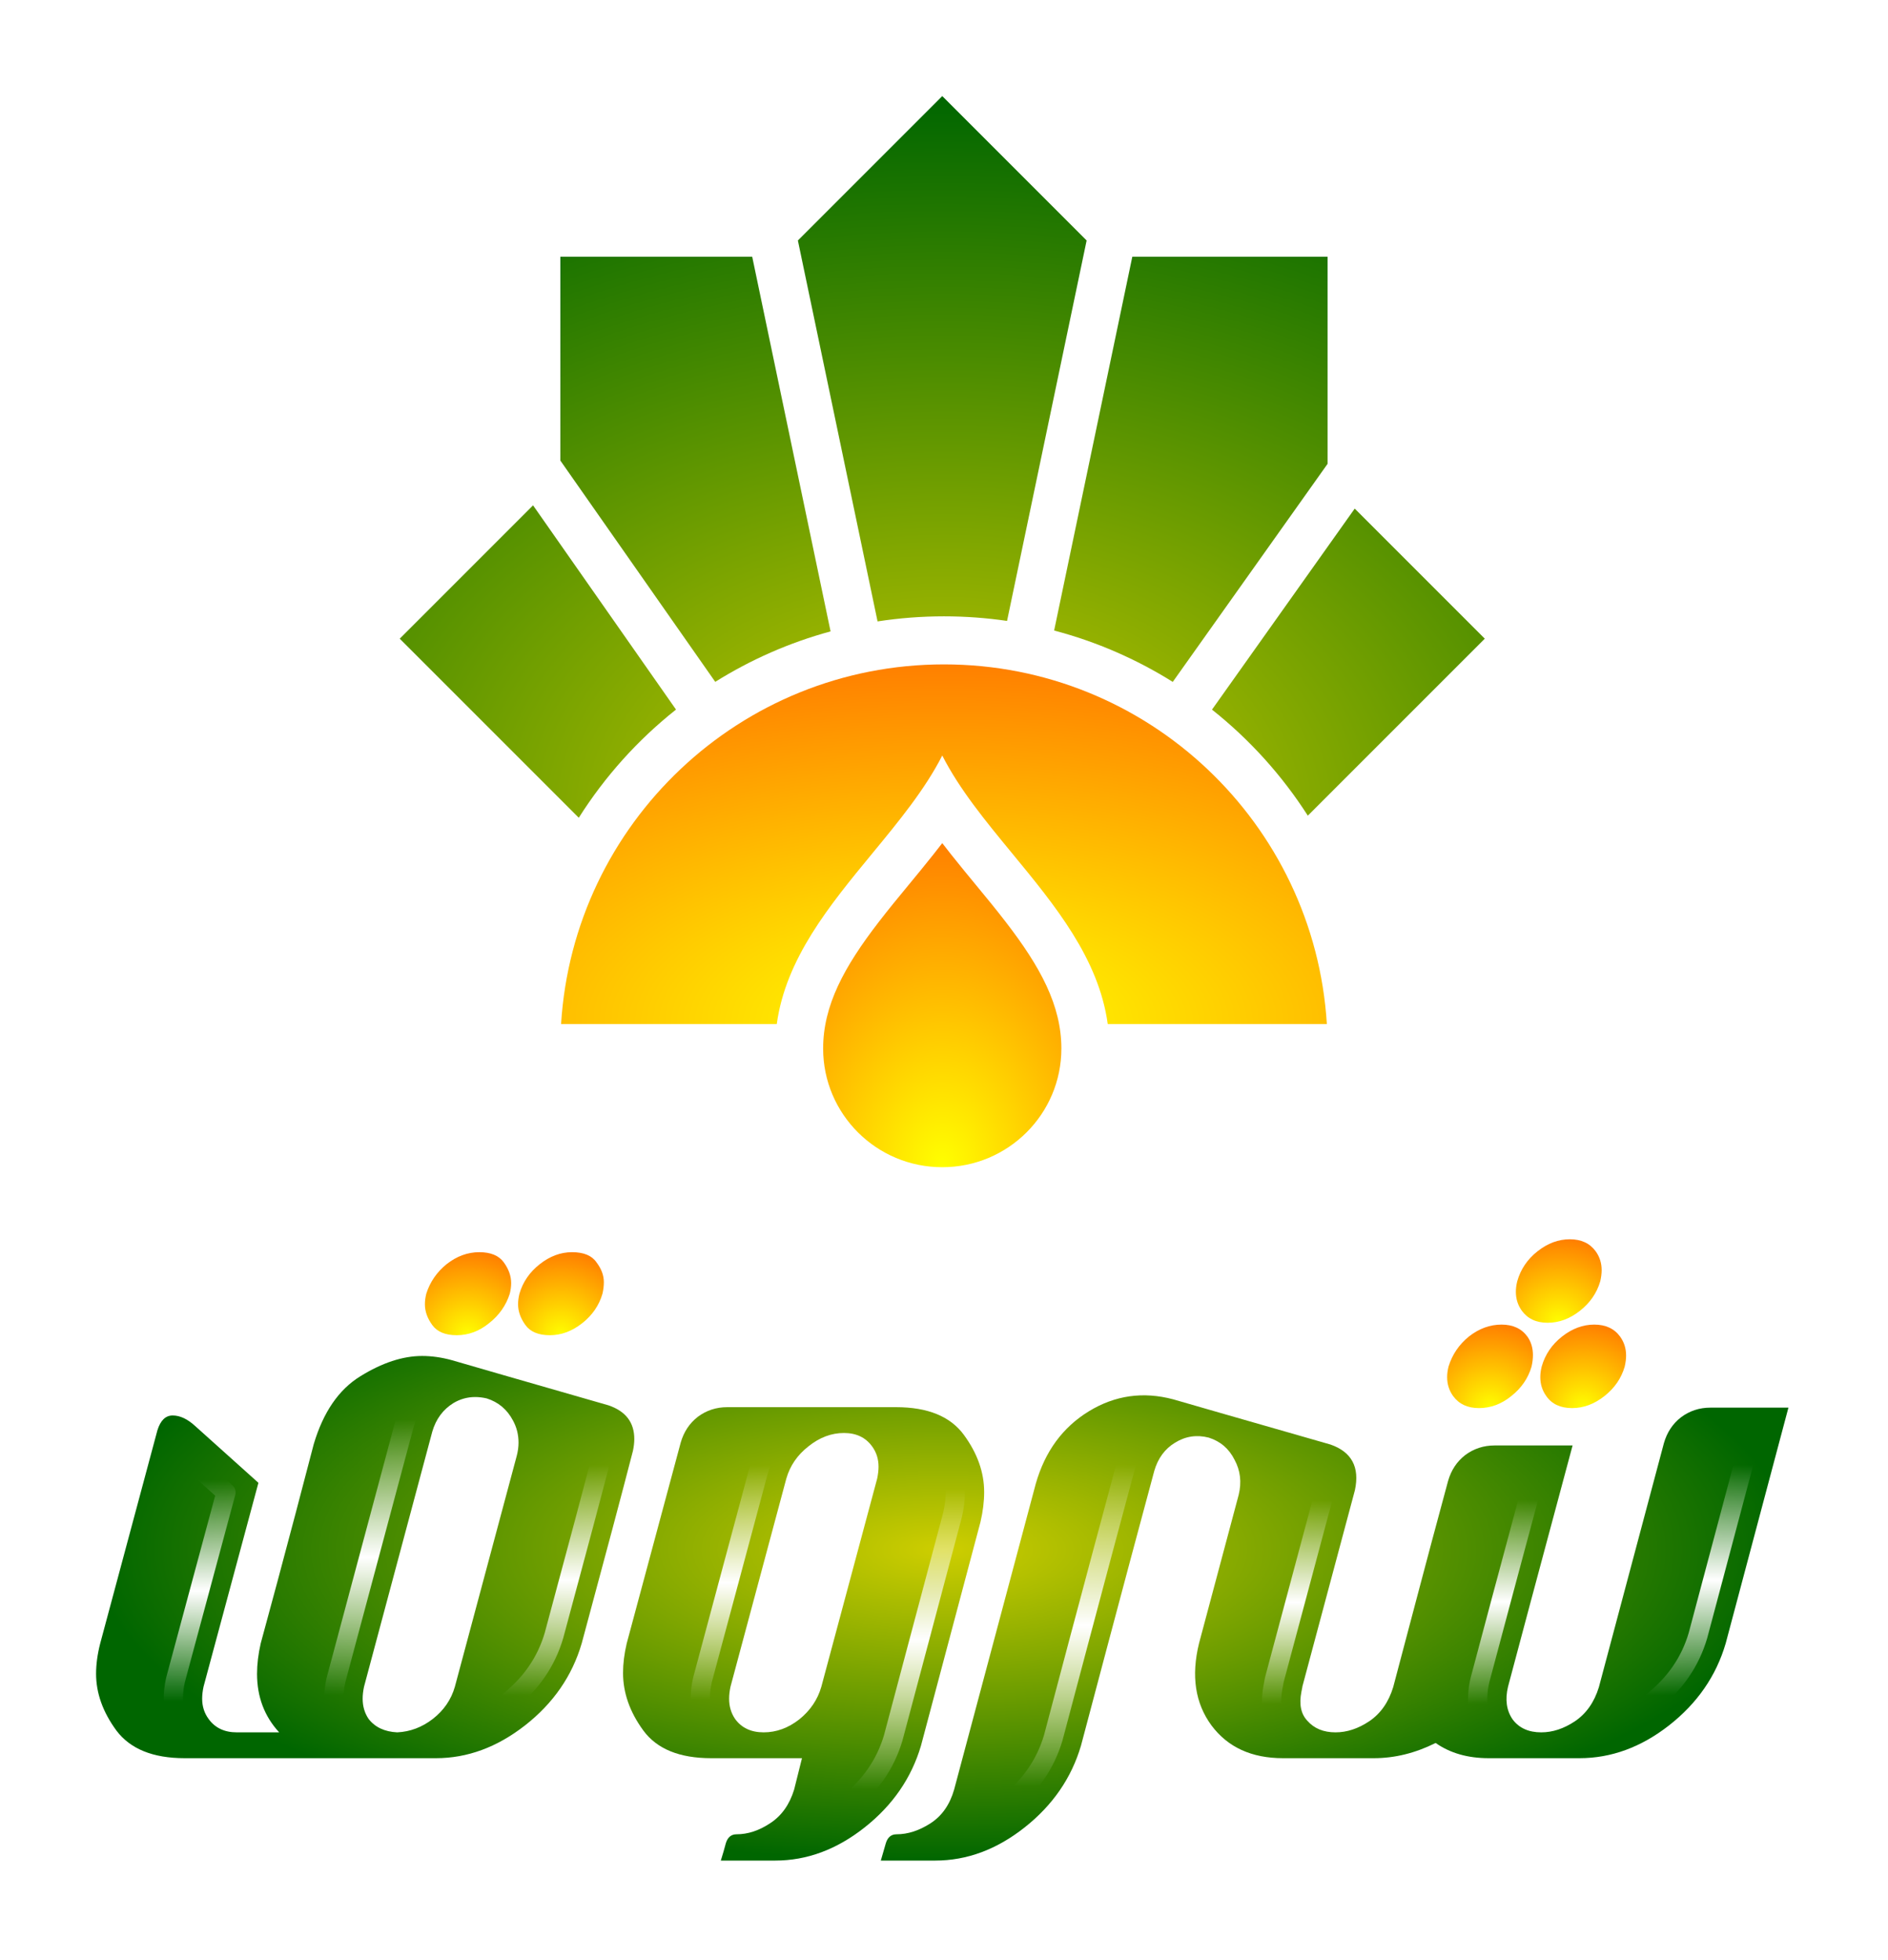 <svg width="393" height="408" viewBox="0 0 393 408" fill="none" xmlns="http://www.w3.org/2000/svg">
<path d="M156.575 53.428H116.638V95.852L148.883 141.914C156.239 137.31 164.308 133.741 172.888 131.411L156.575 53.428Z" fill="url(#paint0_radial_64_115)"/>
<path d="M209.625 129.232C205.339 128.604 200.954 128.279 196.493 128.279C191.792 128.279 187.176 128.64 182.67 129.335L166.085 50.051L196.137 20L226.188 50.051L209.625 129.232Z" fill="url(#paint1_radial_64_115)"/>
<path d="M244.118 141.924C236.566 137.195 228.261 133.557 219.424 131.231L235.699 53.428H276.343V96.54L244.118 141.924Z" fill="url(#paint2_radial_64_115)"/>
<path d="M272.231 169.764C266.843 161.346 260.091 153.885 252.285 147.694L281.993 105.856L309.066 132.929L272.231 169.764Z" fill="url(#paint3_radial_64_115)"/>
<path d="M140.715 147.683C132.769 153.982 125.914 161.597 120.478 170.199L83.208 132.929L110.959 105.177L140.715 147.683Z" fill="url(#paint4_radial_64_115)"/>
<path d="M161.691 213.134H116.792C119.373 171.36 154.07 138.279 196.493 138.279C238.916 138.279 273.613 171.36 276.194 213.134H230.583C228.71 199.49 219.601 188.432 210.693 177.617C205.174 170.917 199.733 164.312 196.137 157.243C192.542 164.312 187.1 170.917 181.582 177.617C172.674 188.432 163.564 199.49 161.691 213.134Z" fill="url(#paint5_radial_64_115)"/>
<path fill-rule="evenodd" clip-rule="evenodd" d="M196.137 242.93C209.859 242.93 220.932 231.847 220.932 218.238C220.932 209.246 216.54 201.215 209.402 191.951C207.258 189.168 205.268 186.758 203.184 184.233C201.556 182.26 199.87 180.217 198.006 177.871C197.384 177.088 196.759 176.291 196.137 175.48C195.514 176.291 194.89 177.088 194.267 177.871C192.404 180.217 190.718 182.26 189.089 184.233C187.005 186.758 185.016 189.168 182.871 191.951C175.734 201.215 171.342 209.246 171.342 218.238C171.342 231.847 182.415 242.93 196.137 242.93Z" fill="url(#paint6_radial_64_115)"/>
<path d="M82.688 360.554C85.376 360.426 87.84 359.498 90.08 357.77C92.384 355.978 93.92 353.738 94.688 351.05L107.552 303.05C107.808 302.09 107.936 301.162 107.936 300.266C107.936 298.602 107.552 297.066 106.784 295.658C105.568 293.354 103.744 291.818 101.312 291.05C100.48 290.858 99.68 290.762 98.912 290.762C97.312 290.762 95.808 291.178 94.4 292.01C92.224 293.354 90.752 295.338 89.984 297.962L75.776 351.05C75.584 351.946 75.488 352.778 75.488 353.546C75.488 355.146 75.904 356.554 76.736 357.77C78.08 359.498 80.064 360.426 82.688 360.554ZM90.752 365.93H38.432C31.84 365.93 27.104 364.01 24.224 360.17C21.408 356.33 20 352.394 20 348.362C20 346.378 20.288 344.266 20.864 342.026L32.768 297.674C33.408 295.626 34.464 294.602 35.936 294.602C37.472 294.602 39.04 295.338 40.64 296.81L53.792 308.618L42.368 351.05C42.176 351.946 42.08 352.778 42.08 353.546C42.08 355.146 42.528 356.554 43.424 357.77C44.768 359.626 46.72 360.554 49.28 360.554H58.112C55.04 357.226 53.504 353.162 53.504 348.362C53.504 346.378 53.76 344.266 54.272 342.026L57.728 329.258C60.288 319.722 62.816 310.154 65.312 300.554C67.296 293.898 70.528 289.194 75.008 286.442C79.552 283.626 83.84 282.218 87.872 282.218C89.856 282.218 91.904 282.506 94.016 283.082L104.96 286.25L126.656 292.49C130.24 293.706 132.032 296.042 132.032 299.498C132.032 300.266 131.936 301.098 131.744 301.994C129.568 310.442 126.016 323.786 121.088 342.026C119.104 348.81 115.168 354.506 109.28 359.114C103.456 363.658 97.28 365.93 90.752 365.93Z" fill="url(#paint7_radial_64_115)"/>
<path d="M161.37 387.242H150.042C150.426 386.026 150.778 384.81 151.098 383.594C151.482 382.378 152.218 381.77 153.306 381.77C155.674 381.77 158.01 381.002 160.314 379.466C162.682 377.93 164.346 375.594 165.306 372.458L166.938 365.93H148.026C141.434 365.93 136.73 364.01 133.914 360.17C131.098 356.33 129.69 352.33 129.69 348.17C129.69 346.25 129.946 344.202 130.458 342.026L141.69 300.266C142.33 298.026 143.514 296.234 145.242 294.89C147.034 293.546 149.082 292.874 151.386 292.874H186.522C193.114 292.874 197.818 294.794 200.634 298.634C203.45 302.474 204.858 306.442 204.858 310.538C204.858 312.522 204.602 314.602 204.09 316.778L191.706 363.338C189.722 370.058 185.818 375.722 179.994 380.33C174.17 384.938 167.962 387.242 161.37 387.242ZM158.97 360.554C161.594 360.554 164.058 359.658 166.362 357.866C168.666 356.01 170.202 353.738 170.97 351.05L182.586 307.754C182.778 306.858 182.874 306.026 182.874 305.258C182.874 303.658 182.426 302.25 181.53 301.034C180.186 299.178 178.234 298.25 175.674 298.25C173.05 298.25 170.586 299.178 168.282 301.034C165.978 302.826 164.442 305.066 163.674 307.754L152.058 351.05C151.866 351.946 151.77 352.778 151.77 353.546C151.77 355.146 152.186 356.554 153.018 357.77C154.362 359.626 156.346 360.554 158.97 360.554Z" fill="url(#paint8_radial_64_115)"/>
<path d="M272.146 358.154C273.554 359.754 275.506 360.554 278.002 360.554C280.37 360.554 282.706 359.786 285.01 358.25C287.378 356.65 289.042 354.282 290.002 351.146C291.602 345.066 293.202 339.018 294.802 333.002C296.978 324.746 299.186 316.49 301.426 308.234C302.066 305.994 303.25 304.202 304.978 302.858C306.77 301.514 308.818 300.842 311.122 300.842H327.346C324.402 311.85 321.458 322.826 318.514 333.77L313.906 351.05C313.266 353.738 313.586 356.01 314.866 357.866C316.21 359.658 318.194 360.554 320.818 360.554C323.186 360.554 325.522 359.786 327.826 358.25C330.194 356.65 331.858 354.282 332.818 351.146L346.354 300.362C346.994 298.122 348.178 296.33 349.906 294.986C351.698 293.642 353.746 292.97 356.05 292.97H372.274L359.218 342.026C357.234 348.81 353.298 354.506 347.41 359.114C341.586 363.658 335.378 365.93 328.786 365.93H309.874C305.522 365.93 301.842 364.874 298.834 362.762C294.61 364.874 290.322 365.93 285.97 365.93H267.058C260.53 365.93 255.57 363.658 252.178 359.114C248.786 354.506 247.922 348.81 249.586 342.026L257.842 311.114C258.482 308.49 258.194 306.058 256.978 303.818C255.826 301.514 254.034 299.978 251.602 299.21C249.106 298.57 246.77 298.922 244.594 300.266C242.482 301.546 241.042 303.498 240.274 306.122C236.946 318.474 233.65 330.794 230.386 343.082C228.594 349.802 226.802 356.554 225.01 363.338C223.026 370.058 219.122 375.722 213.298 380.33C207.474 384.938 201.266 387.242 194.674 387.242H183.346L184.402 383.594C184.786 382.378 185.522 381.77 186.61 381.77C188.978 381.77 191.346 381.002 193.714 379.466C196.082 377.93 197.714 375.594 198.61 372.458L215.602 308.81C217.522 302.09 221.202 297.066 226.642 293.738C232.082 290.41 237.938 289.578 244.21 291.242C247.794 292.266 251.346 293.29 254.866 294.314L276.946 300.65C281.362 302.186 283.058 305.354 282.034 310.154L271.09 351.05V351.146L270.898 352.106C270.386 354.73 270.802 356.746 272.146 358.154Z" fill="url(#paint9_radial_64_115)"/>
<path d="M89.984 275.786C91.008 277.194 92.704 277.898 95.072 277.898C97.504 277.898 99.744 277.066 101.792 275.402C103.904 273.738 105.344 271.69 106.112 269.258C106.304 268.49 106.4 267.754 106.4 267.05C106.4 265.578 105.888 264.138 104.864 262.73C103.84 261.322 102.144 260.618 99.776 260.618C97.344 260.618 95.072 261.45 92.96 263.114C90.912 264.778 89.504 266.826 88.736 269.258C88.544 270.026 88.448 270.762 88.448 271.466C88.448 272.938 88.96 274.378 89.984 275.786Z" fill="url(#paint10_radial_64_115)"/>
<path d="M109.376 275.786C110.4 277.194 112.096 277.898 114.464 277.898C116.832 277.898 119.072 277.066 121.184 275.402C123.296 273.738 124.704 271.69 125.408 269.258C125.6 268.426 125.696 267.626 125.696 266.858C125.696 265.45 125.184 264.074 124.16 262.73C123.2 261.322 121.504 260.618 119.072 260.618C116.704 260.618 114.464 261.45 112.352 263.114C110.24 264.778 108.832 266.826 108.128 269.258C107.936 270.026 107.84 270.762 107.84 271.466C107.84 272.938 108.352 274.378 109.376 275.786Z" fill="url(#paint11_radial_64_115)"/>
<path d="M328.882 272.81C326.77 274.474 324.53 275.306 322.162 275.306C319.794 275.306 318.002 274.474 316.786 272.81C315.954 271.658 315.538 270.346 315.538 268.874C315.538 268.17 315.634 267.434 315.826 266.666C316.53 264.17 317.938 262.09 320.05 260.426C322.162 258.762 324.402 257.93 326.77 257.93C329.138 257.93 330.93 258.762 332.146 260.426C332.978 261.578 333.394 262.89 333.394 264.362C333.394 265.066 333.298 265.834 333.106 266.666C332.402 269.098 330.994 271.146 328.882 272.81Z" fill="url(#paint12_radial_64_115)"/>
<path d="M314.578 290.569C312.53 292.233 310.29 293.065 307.858 293.065C305.49 293.065 303.698 292.233 302.482 290.569C301.65 289.417 301.234 288.105 301.234 286.633C301.234 285.929 301.33 285.193 301.522 284.425C302.29 281.929 303.698 279.849 305.746 278.185C307.858 276.521 310.13 275.689 312.562 275.689C314.93 275.689 316.722 276.521 317.938 278.185C318.706 279.273 319.09 280.553 319.09 282.025C319.09 282.793 318.994 283.593 318.802 284.425C318.098 286.857 316.69 288.905 314.578 290.569Z" fill="url(#paint13_radial_64_115)"/>
<path d="M333.97 290.569C331.858 292.233 329.618 293.065 327.25 293.065C324.818 293.065 323.026 292.233 321.874 290.569C321.042 289.417 320.626 288.105 320.626 286.633C320.626 285.929 320.722 285.193 320.914 284.425C321.618 281.929 323.026 279.849 325.138 278.185C327.25 276.521 329.49 275.689 331.858 275.689C334.226 275.689 336.018 276.521 337.234 278.185C338.066 279.337 338.482 280.649 338.482 282.121C338.482 282.825 338.386 283.593 338.194 284.425C337.49 286.857 336.082 288.905 333.97 290.569Z" fill="url(#paint14_radial_64_115)"/>
<g style="mix-blend-mode:overlay" filter="url(#filter0_f_64_115)">
<path d="M37.689 359.919C36.603 357.958 36.08 355.792 36.08 353.545C36.08 352.283 36.237 351.025 36.501 349.792C36.523 349.691 36.547 349.59 36.574 349.489L47.04 310.618L37.746 302.274" stroke="url(#paint15_linear_64_115)" stroke-width="4" stroke-linecap="round" stroke-linejoin="round" style="mix-blend-mode:overlay"/>
<path d="M71.039 359.929C69.981 357.946 69.488 355.776 69.488 353.545C69.488 352.283 69.645 351.025 69.909 349.792C69.931 349.694 69.954 349.596 69.98 349.498L84.188 296.41C84.2 296.365 84.213 296.321 84.226 296.276C85.156 293.099 86.857 290.369 89.331 288.289" stroke="url(#paint16_linear_64_115)" stroke-width="4" stroke-linecap="round" stroke-linejoin="round" style="mix-blend-mode:overlay"/>
<path d="M97.369 358.884C100.118 357.995 102.849 356.52 105.583 354.387C110.526 350.519 113.697 345.881 115.313 340.398C120.205 322.289 123.732 309.039 125.899 300.63C126.001 300.125 126.032 299.753 126.032 299.497C126.032 299.152 125.987 298.964 125.964 298.889" stroke="url(#paint17_linear_64_115)" stroke-width="4" stroke-linecap="round" stroke-linejoin="round" style="mix-blend-mode:overlay"/>
<path d="M147.316 359.921C146.261 357.939 145.77 355.772 145.77 353.546C145.77 352.283 145.927 351.025 146.191 349.792C146.213 349.693 146.237 349.593 146.263 349.495L157.879 306.199M157.905 306.105C158.687 303.366 160.024 300.945 161.85 298.874" stroke="url(#paint18_linear_64_115)" stroke-width="4" stroke-linecap="round" stroke-linejoin="round" style="mix-blend-mode:overlay"/>
<path d="M168.151 380.145C170.877 379.24 173.577 377.756 176.271 375.624C181.163 371.754 184.311 367.14 185.929 361.713L198.268 315.323C198.674 313.573 198.858 311.983 198.858 310.537C198.858 307.917 197.984 305.166 195.795 302.182" stroke="url(#paint19_linear_64_115)" stroke-width="4" stroke-linecap="round" stroke-linejoin="round" style="mix-blend-mode:overlay"/>
<path d="M239.594 296.481C237.115 298.546 235.439 301.284 234.516 304.436M201.552 380.113C204.245 379.205 206.913 377.73 209.576 375.624C214.466 371.754 217.614 367.142 219.233 361.717C221.018 354.958 222.804 348.231 224.589 341.535C227.854 329.242 231.152 316.917 234.481 304.56" stroke="url(#paint20_linear_64_115)" stroke-width="4" stroke-linecap="round" stroke-linejoin="round" style="mix-blend-mode:overlay"/>
<path d="M266.064 359.907C264.538 357.073 264.442 353.861 265.009 350.956L265.015 350.929L265.132 350.342C265.166 350.058 265.22 349.776 265.294 349.498L276.193 308.769C276.327 308.093 276.336 307.638 276.313 307.363C276.301 307.221 276.281 307.131 276.267 307.082" stroke="url(#paint21_linear_64_115)" stroke-width="4" stroke-linecap="round" stroke-linejoin="round" style="mix-blend-mode:overlay"/>
<path d="M308.069 349.66C307.248 353.107 307.405 356.686 309.105 359.915M308.109 349.503L312.72 332.211C314.99 323.773 317.26 315.317 319.529 306.841" stroke="url(#paint22_linear_64_115)" stroke-width="4" stroke-linecap="round" stroke-linejoin="round" style="mix-blend-mode:overlay"/>
<path d="M335.698 358.809C338.393 357.912 341.058 356.458 343.713 354.387C348.653 350.521 351.823 345.886 353.44 340.407L364.468 298.969" stroke="url(#paint23_linear_64_115)" stroke-width="4" stroke-linecap="round" stroke-linejoin="round" style="mix-blend-mode:overlay"/>
</g>
<defs>
<filter id="filter0_f_64_115" x="30.08" y="282.289" width="340.389" height="103.857" filterUnits="userSpaceOnUse" color-interpolation-filters="sRGB">
<feFlood flood-opacity="0" result="BackgroundImageFix"/>
<feBlend mode="normal" in="SourceGraphic" in2="BackgroundImageFix" result="shape"/>
<feGaussianBlur stdDeviation="2" result="effect1_foregroundBlur_64_115"/>
</filter>
<radialGradient id="paint0_radial_64_115" cx="0" cy="0" r="1" gradientUnits="userSpaceOnUse" gradientTransform="translate(196.49 170) rotate(-90) scale(150 212.495)">
<stop stop-color="#CECE00"/>
<stop offset="1" stop-color="#006600"/>
</radialGradient>
<radialGradient id="paint1_radial_64_115" cx="0" cy="0" r="1" gradientUnits="userSpaceOnUse" gradientTransform="translate(196.49 170) rotate(-90) scale(150 212.495)">
<stop stop-color="#CECE00"/>
<stop offset="1" stop-color="#006600"/>
</radialGradient>
<radialGradient id="paint2_radial_64_115" cx="0" cy="0" r="1" gradientUnits="userSpaceOnUse" gradientTransform="translate(196.49 170) rotate(-90) scale(150 212.495)">
<stop stop-color="#CECE00"/>
<stop offset="1" stop-color="#006600"/>
</radialGradient>
<radialGradient id="paint3_radial_64_115" cx="0" cy="0" r="1" gradientUnits="userSpaceOnUse" gradientTransform="translate(196.49 170) rotate(-90) scale(150 212.495)">
<stop stop-color="#CECE00"/>
<stop offset="1" stop-color="#006600"/>
</radialGradient>
<radialGradient id="paint4_radial_64_115" cx="0" cy="0" r="1" gradientUnits="userSpaceOnUse" gradientTransform="translate(196.49 170) rotate(-90) scale(150 212.495)">
<stop stop-color="#CECE00"/>
<stop offset="1" stop-color="#006600"/>
</radialGradient>
<radialGradient id="paint5_radial_64_115" cx="0" cy="0" r="1" gradientUnits="userSpaceOnUse" gradientTransform="translate(196.493 213.134) rotate(-90) scale(74.855 159.402)">
<stop stop-color="#FFFF00"/>
<stop offset="1" stop-color="#FF8000"/>
</radialGradient>
<radialGradient id="paint6_radial_64_115" cx="0" cy="0" r="1" gradientUnits="userSpaceOnUse" gradientTransform="translate(196.137 242.93) rotate(-90) scale(67.449 49.59)">
<stop stop-color="#FFFF00"/>
<stop offset="1" stop-color="#FF8000"/>
</radialGradient>
<radialGradient id="paint7_radial_64_115" cx="0" cy="0" r="1" gradientUnits="userSpaceOnUse" gradientTransform="translate(196.137 322.586) rotate(90) scale(64.656 176.137)">
<stop stop-color="#CECE00"/>
<stop offset="1" stop-color="#006600"/>
</radialGradient>
<radialGradient id="paint8_radial_64_115" cx="0" cy="0" r="1" gradientUnits="userSpaceOnUse" gradientTransform="translate(196.137 322.586) rotate(90) scale(64.656 176.137)">
<stop stop-color="#CECE00"/>
<stop offset="1" stop-color="#006600"/>
</radialGradient>
<radialGradient id="paint9_radial_64_115" cx="0" cy="0" r="1" gradientUnits="userSpaceOnUse" gradientTransform="translate(196.137 322.586) rotate(90) scale(64.656 176.137)">
<stop stop-color="#CECE00"/>
<stop offset="1" stop-color="#006600"/>
</radialGradient>
<radialGradient id="paint10_radial_64_115" cx="0" cy="0" r="1" gradientUnits="userSpaceOnUse" gradientTransform="translate(97.424 277.898) rotate(-90) scale(17.28 17.952)">
<stop stop-color="#FFFF00"/>
<stop offset="1" stop-color="#FF8000"/>
</radialGradient>
<radialGradient id="paint11_radial_64_115" cx="0" cy="0" r="1" gradientUnits="userSpaceOnUse" gradientTransform="translate(116.768 277.898) rotate(-90) scale(17.28 17.856)">
<stop stop-color="#FFFF00"/>
<stop offset="1" stop-color="#FF8000"/>
</radialGradient>
<radialGradient id="paint12_radial_64_115" cx="0" cy="0" r="1" gradientUnits="userSpaceOnUse" gradientTransform="translate(324.466 275.306) rotate(-90) scale(17.376 17.856)">
<stop stop-color="#FFFF00"/>
<stop offset="1" stop-color="#FF8000"/>
</radialGradient>
<radialGradient id="paint13_radial_64_115" cx="0" cy="0" r="1" gradientUnits="userSpaceOnUse" gradientTransform="translate(310.162 293.065) rotate(-90) scale(17.376 17.856)">
<stop stop-color="#FFFF00"/>
<stop offset="1" stop-color="#FF8000"/>
</radialGradient>
<radialGradient id="paint14_radial_64_115" cx="0" cy="0" r="1" gradientUnits="userSpaceOnUse" gradientTransform="translate(329.554 293.065) rotate(-90) scale(17.376 17.856)">
<stop stop-color="#FFFF00"/>
<stop offset="1" stop-color="#FF8000"/>
</radialGradient>
<linearGradient id="paint15_linear_64_115" x1="41.535" y1="302.274" x2="41.535" y2="359.919" gradientUnits="userSpaceOnUse">
<stop offset="0.1" stop-color="white" stop-opacity="0"/>
<stop offset="0.5" stop-color="white"/>
<stop offset="0.9" stop-color="white" stop-opacity="0"/>
</linearGradient>
<linearGradient id="paint16_linear_64_115" x1="79.365" y1="288.289" x2="79.365" y2="359.929" gradientUnits="userSpaceOnUse">
<stop offset="0.1" stop-color="white" stop-opacity="0"/>
<stop offset="0.5" stop-color="white"/>
<stop offset="0.9" stop-color="white" stop-opacity="0"/>
</linearGradient>
<linearGradient id="paint17_linear_64_115" x1="111.636" y1="298.889" x2="111.636" y2="358.884" gradientUnits="userSpaceOnUse">
<stop offset="0.1" stop-color="white" stop-opacity="0"/>
<stop offset="0.5" stop-color="white"/>
<stop offset="0.9" stop-color="white" stop-opacity="0"/>
</linearGradient>
<linearGradient id="paint18_linear_64_115" x1="153.774" y1="298.874" x2="153.774" y2="359.921" gradientUnits="userSpaceOnUse">
<stop offset="0.1" stop-color="white" stop-opacity="0"/>
<stop offset="0.5" stop-color="white"/>
<stop offset="0.9" stop-color="white" stop-opacity="0"/>
</linearGradient>
<linearGradient id="paint19_linear_64_115" x1="183.436" y1="302.182" x2="183.436" y2="380.145" gradientUnits="userSpaceOnUse">
<stop offset="0.1" stop-color="white" stop-opacity="0"/>
<stop offset="0.5" stop-color="white"/>
<stop offset="0.9" stop-color="white" stop-opacity="0"/>
</linearGradient>
<linearGradient id="paint20_linear_64_115" x1="220.488" y1="296.481" x2="220.488" y2="380.113" gradientUnits="userSpaceOnUse">
<stop offset="0.1" stop-color="white" stop-opacity="0"/>
<stop offset="0.5" stop-color="white"/>
<stop offset="0.9" stop-color="white" stop-opacity="0"/>
</linearGradient>
<linearGradient id="paint21_linear_64_115" x1="270.481" y1="307.082" x2="270.481" y2="359.907" gradientUnits="userSpaceOnUse">
<stop offset="0.1" stop-color="white" stop-opacity="0"/>
<stop offset="0.5" stop-color="white"/>
<stop offset="0.9" stop-color="white" stop-opacity="0"/>
</linearGradient>
<linearGradient id="paint22_linear_64_115" x1="313.532" y1="306.841" x2="313.532" y2="359.915" gradientUnits="userSpaceOnUse">
<stop offset="0.1" stop-color="white" stop-opacity="0"/>
<stop offset="0.5" stop-color="white"/>
<stop offset="0.9" stop-color="white" stop-opacity="0"/>
</linearGradient>
<linearGradient id="paint23_linear_64_115" x1="350.019" y1="298.969" x2="350.019" y2="358.809" gradientUnits="userSpaceOnUse">
<stop offset="0.1" stop-color="white" stop-opacity="0"/>
<stop offset="0.5" stop-color="white"/>
<stop offset="0.9" stop-color="white" stop-opacity="0"/>
</linearGradient>
</defs>
</svg>
